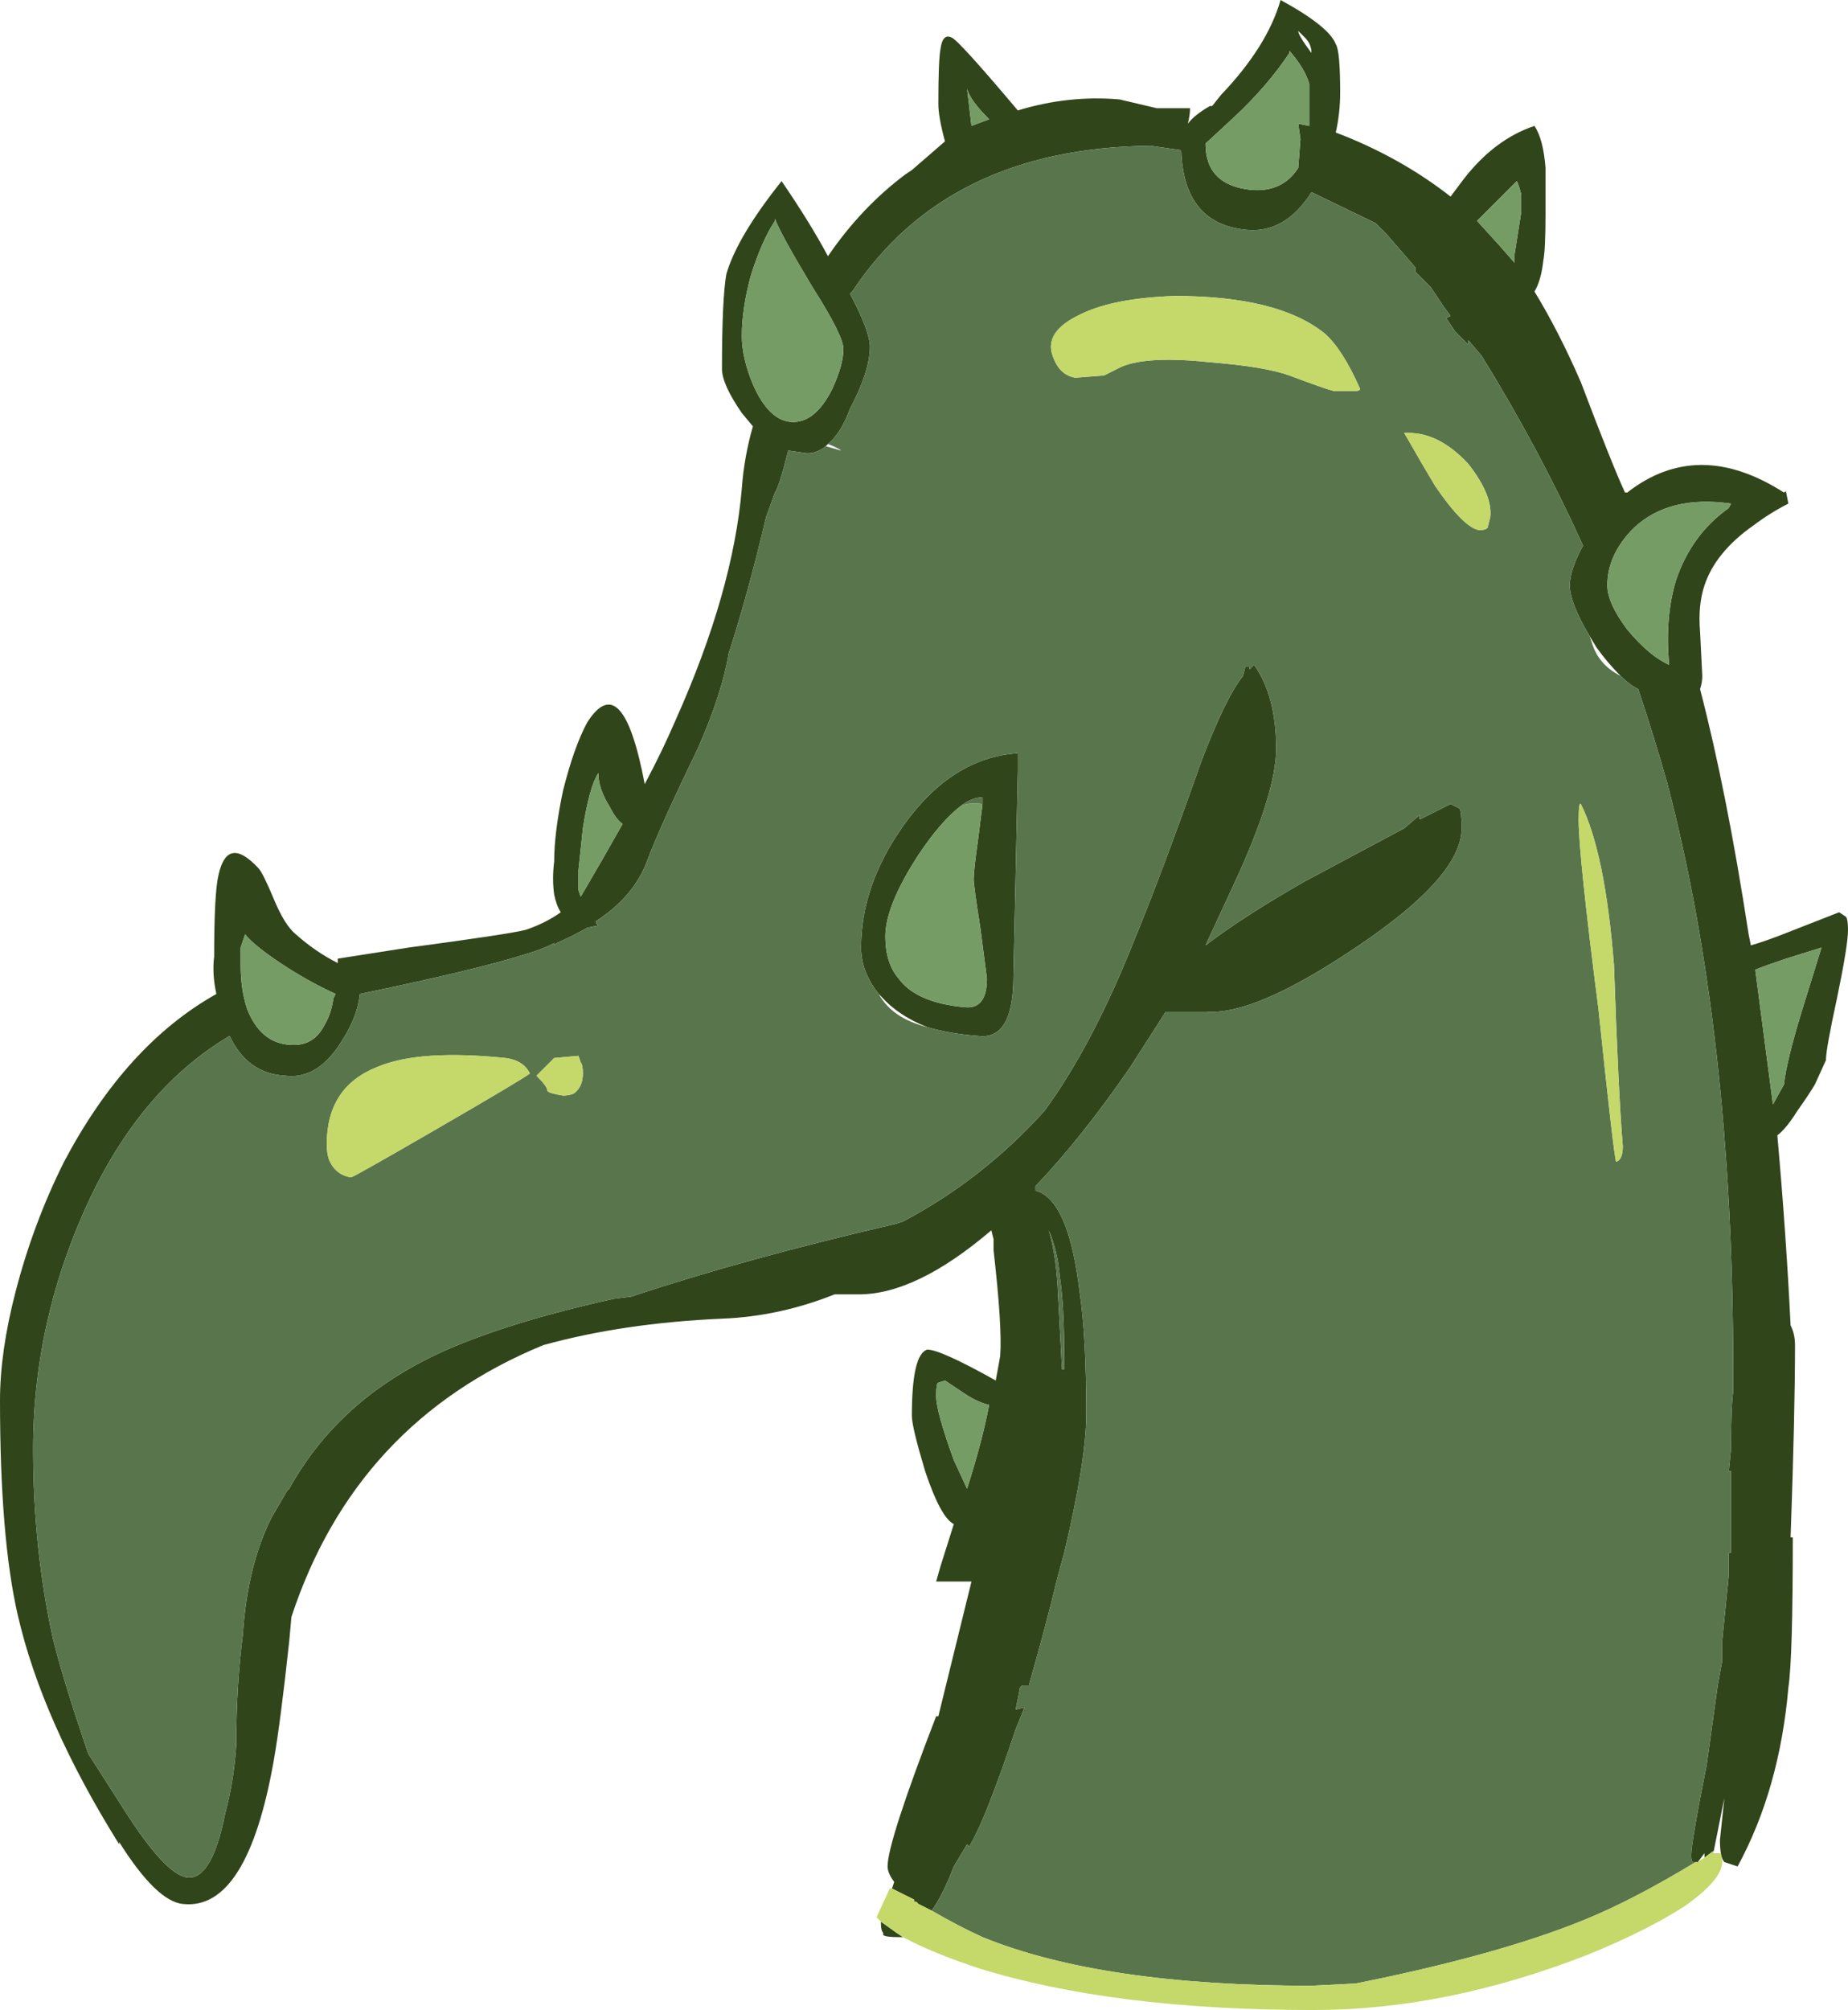 <?xml version="1.0" encoding="UTF-8" standalone="no"?>
<svg xmlns:ffdec="https://www.free-decompiler.com/flash" xmlns:xlink="http://www.w3.org/1999/xlink" ffdec:objectType="shape" height="45.5px" width="41.85px" xmlns="http://www.w3.org/2000/svg">
  <g transform="matrix(1.0, 0.0, 0.0, 1.0, 19.2, 49.1)">
    <path d="M16.8 -34.7 Q16.35 -35.45 16.35 -35.85 16.35 -36.2 16.65 -36.75 15.65 -38.95 14.35 -41.05 L14.05 -41.4 14.05 -41.3 13.75 -41.6 13.55 -41.9 13.65 -41.95 13.5 -42.15 13.2 -42.6 12.85 -42.95 12.85 -43.05 12.2 -43.8 11.95 -44.05 10.5 -44.75 Q9.9 -43.8 9.0 -43.9 7.6 -44.05 7.55 -45.7 L6.85 -45.8 Q2.25 -45.75 0.1 -42.5 L0.05 -42.45 Q0.5 -41.6 0.5 -41.25 0.5 -40.7 0.05 -39.85 -0.15 -39.3 -0.45 -39.05 L-0.5 -39.0 Q-0.75 -38.8 -1.0 -38.85 L-1.35 -38.9 Q-1.55 -38.1 -1.65 -37.95 L-1.85 -37.4 Q-2.25 -35.7 -2.7 -34.3 -2.85 -33.4 -3.4 -32.15 -4.25 -30.4 -4.55 -29.6 -4.85 -28.8 -5.7 -28.25 L-5.7 -28.2 -5.65 -28.15 -5.9 -28.1 Q-6.25 -27.9 -6.6 -27.75 L-6.65 -27.7 -6.65 -27.75 Q-6.95 -27.6 -7.3 -27.5 -8.4 -27.15 -11.05 -26.6 -11.1 -26.1 -11.45 -25.55 -12.0 -24.65 -12.75 -24.75 -13.6 -24.8 -14.0 -25.65 -15.95 -24.5 -17.15 -22.0 -18.45 -19.25 -18.45 -16.3 -18.45 -14.05 -18.0 -12.0 -17.75 -11.0 -17.2 -9.4 L-16.4 -8.15 Q-15.45 -6.65 -14.95 -6.6 -14.4 -6.55 -14.1 -8.05 -13.9 -8.8 -13.85 -9.6 -13.85 -10.95 -13.7 -12.1 -13.6 -13.65 -13.05 -14.75 L-12.7 -15.35 -12.65 -15.4 Q-11.6 -17.3 -9.5 -18.35 -8.0 -19.1 -5.3 -19.7 L-4.9 -19.75 Q-2.35 -20.6 1.1 -21.4 L1.25 -21.45 Q3.05 -22.4 4.45 -23.95 5.55 -25.45 6.5 -27.85 7.1 -29.3 8.0 -31.85 8.55 -33.3 8.95 -33.8 L9.0 -34.0 9.1 -34.0 9.1 -33.95 9.2 -34.05 Q9.7 -33.35 9.7 -32.15 9.7 -31.15 8.75 -29.1 L8.1 -27.7 Q8.95 -28.35 10.35 -29.15 L12.6 -30.35 12.95 -30.65 12.95 -30.55 13.65 -30.9 13.85 -30.8 Q13.9 -30.75 13.9 -30.35 13.9 -29.25 11.5 -27.65 9.2 -26.1 8.1 -26.2 L8.0 -26.2 Q7.6 -26.2 7.2 -26.2 L6.4 -24.95 Q5.3 -23.35 4.25 -22.25 L4.25 -22.15 Q5.0 -21.95 5.25 -19.85 5.4 -18.85 5.4 -17.1 5.4 -16.05 4.9 -13.95 L4.75 -13.4 Q4.5 -12.35 4.1 -10.95 L3.95 -10.95 3.9 -10.9 3.8 -10.4 4.0 -10.45 3.8 -9.95 Q3.45 -8.9 3.15 -8.15 2.95 -7.65 2.75 -7.3 L2.7 -7.35 2.4 -6.85 Q2.15 -6.2 1.9 -5.85 L1.6 -6.0 1.55 -6.05 1.5 -6.05 1.5 -6.1 1.0 -6.35 1.05 -6.5 Q0.9 -6.7 0.9 -6.85 0.9 -7.4 2.0 -10.25 L2.05 -10.25 2.8 -13.3 2.0 -13.3 2.1 -13.65 2.4 -14.6 Q2.1 -14.75 1.75 -15.8 1.45 -16.8 1.45 -17.05 1.45 -18.45 1.8 -18.55 2.1 -18.55 3.35 -17.85 L3.45 -18.4 Q3.5 -19.05 3.3 -20.8 L3.3 -21.05 3.25 -21.25 Q1.55 -19.8 0.25 -19.8 L-0.3 -19.8 Q-1.55 -19.3 -2.85 -19.25 -5.1 -19.15 -6.9 -18.65 -11.15 -16.9 -12.6 -12.5 L-12.65 -11.95 Q-12.85 -10.1 -13.0 -9.25 -13.6 -5.85 -15.05 -6.0 -15.65 -6.05 -16.5 -7.4 L-16.5 -7.35 Q-18.25 -10.15 -18.8 -12.55 -19.2 -14.3 -19.2 -17.4 -19.2 -18.5 -18.85 -19.85 -18.45 -21.4 -17.75 -22.8 -16.35 -25.45 -14.3 -26.6 -14.4 -27.05 -14.35 -27.45 -14.35 -28.9 -14.25 -29.3 -14.05 -30.2 -13.35 -29.45 -13.25 -29.35 -13.0 -28.75 -12.75 -28.15 -12.5 -27.95 -12.05 -27.55 -11.55 -27.3 L-11.55 -27.4 -9.95 -27.65 Q-7.7 -27.95 -7.3 -28.05 -6.85 -28.2 -6.5 -28.45 -6.6 -28.6 -6.65 -28.85 -6.7 -29.2 -6.65 -29.6 -6.65 -30.25 -6.45 -31.2 -6.2 -32.2 -5.9 -32.75 -5.1 -34.0 -4.6 -31.35 -4.2 -32.1 -3.9 -32.8 -2.6 -35.7 -2.4 -38.05 -2.35 -38.75 -2.15 -39.45 L-2.4 -39.75 Q-2.85 -40.4 -2.85 -40.75 -2.85 -42.35 -2.75 -42.9 -2.5 -43.75 -1.5 -45.0 -0.85 -44.05 -0.45 -43.3 0.3 -44.4 1.3 -45.15 L1.45 -45.25 2.2 -45.9 Q2.05 -46.45 2.05 -46.75 2.05 -47.75 2.1 -48.0 2.15 -48.35 2.35 -48.25 2.5 -48.2 3.85 -46.6 5.0 -46.95 6.15 -46.85 L7.0 -46.65 7.75 -46.65 Q7.75 -46.5 7.7 -46.3 7.85 -46.5 8.2 -46.7 L8.25 -46.7 8.45 -46.95 Q9.5 -48.05 9.8 -49.1 10.9 -48.5 11.05 -48.1 11.15 -47.95 11.15 -47.0 11.15 -46.55 11.05 -46.1 12.5 -45.55 13.65 -44.65 L13.95 -45.05 Q14.65 -45.95 15.55 -46.25 15.75 -45.95 15.8 -45.3 L15.8 -44.25 Q15.8 -43.45 15.75 -43.2 15.7 -42.75 15.55 -42.5 16.1 -41.6 16.6 -40.45 17.3 -38.6 17.6 -37.95 L17.65 -37.95 Q19.25 -39.2 21.2 -37.95 21.25 -38.0 21.25 -37.95 L21.3 -37.7 Q20.9 -37.5 20.5 -37.2 19.65 -36.6 19.4 -35.85 19.25 -35.4 19.3 -34.8 L19.35 -33.8 Q19.35 -33.65 19.3 -33.5 19.9 -31.2 20.4 -27.95 L20.45 -27.7 Q20.8 -27.8 21.3 -28.0 L22.45 -28.45 22.6 -28.35 Q22.65 -28.3 22.65 -28.05 22.65 -27.7 22.4 -26.5 22.15 -25.35 22.15 -25.1 L21.9 -24.55 Q21.75 -24.3 21.5 -23.95 21.25 -23.55 21.05 -23.4 21.25 -21.15 21.35 -19.1 21.45 -18.9 21.45 -18.65 21.45 -17.1 21.35 -14.3 L21.4 -14.3 Q21.4 -11.55 21.3 -10.9 21.1 -8.6 20.15 -6.85 L19.85 -6.95 Q19.75 -7.05 19.75 -7.45 L19.85 -8.4 19.6 -7.15 19.6 -7.2 19.4 -7.05 19.4 -7.15 19.25 -6.95 19.2 -6.95 19.15 -6.95 Q19.1 -6.95 19.1 -7.1 19.1 -7.4 19.45 -9.15 L19.7 -10.95 19.8 -11.5 19.8 -11.95 19.95 -13.45 19.95 -13.95 20.0 -13.95 20.0 -15.8 19.95 -15.8 20.0 -16.3 Q20.0 -17.25 20.05 -17.6 L20.05 -18.05 Q20.05 -25.7 18.55 -31.4 18.25 -32.45 17.9 -33.5 17.7 -33.6 17.5 -33.8 17.2 -34.1 16.95 -34.45 L16.8 -34.7 M12.95 -43.6 L12.95 -43.6 M15.15 -45.0 L14.5 -44.35 Q14.35 -44.2 14.25 -44.1 L14.75 -43.55 15.1 -43.15 15.1 -43.35 15.25 -44.3 15.25 -44.7 Q15.2 -44.9 15.15 -45.0 M2.8 -46.25 L3.2 -46.4 Q2.75 -46.85 2.7 -47.1 L2.8 -46.25 M10.5 -47.9 Q10.5 -48.1 10.35 -48.25 L10.2 -48.4 Q10.2 -48.3 10.5 -47.9 M10.0 -47.9 Q9.5 -47.15 8.75 -46.45 L8.1 -45.85 Q8.1 -44.9 9.15 -44.8 9.85 -44.75 10.2 -45.3 L10.25 -45.95 10.2 -46.3 10.45 -46.25 10.45 -47.2 Q10.35 -47.55 10.0 -47.95 L10.0 -47.9 M7.7 -46.2 L7.7 -46.2 M0.7 -26.6 Q0.3 -27.1 0.3 -27.65 0.3 -29.05 1.25 -30.4 2.35 -31.95 3.85 -32.05 L3.85 -31.65 3.75 -27.0 Q3.75 -25.55 2.95 -25.65 2.3 -25.7 1.8 -25.85 1.15 -26.1 0.75 -26.55 L0.7 -26.6 M3.05 -30.9 L3.05 -31.05 Q2.8 -31.05 2.55 -30.85 2.1 -30.5 1.6 -29.75 0.85 -28.6 0.85 -27.9 0.85 -27.3 1.15 -26.95 1.55 -26.4 2.65 -26.3 3.15 -26.25 3.15 -26.95 L3.0 -28.1 Q2.85 -29.05 2.85 -29.2 2.85 -29.4 2.95 -30.1 L3.05 -30.9 M20.0 -37.7 Q18.6 -37.9 17.8 -37.15 17.2 -36.55 17.2 -35.85 17.2 -35.45 17.65 -34.85 18.15 -34.25 18.6 -34.05 18.5 -35.1 18.75 -35.95 19.1 -37.0 19.95 -37.6 L20.0 -37.7 M13.75 -41.95 L13.75 -41.95 M22.05 -27.65 L21.25 -27.4 Q20.8 -27.25 20.55 -27.15 L20.95 -24.1 21.2 -24.55 Q21.25 -25.05 21.6 -26.2 L22.05 -27.65 M4.9 -18.4 Q4.9 -19.55 4.8 -20.2 4.75 -20.8 4.55 -21.25 4.7 -20.75 4.75 -20.0 L4.85 -18.1 4.9 -18.1 4.9 -18.4 M2.05 -17.8 Q2.0 -17.8 2.0 -17.5 2.0 -17.15 2.4 -16.05 L2.7 -15.4 Q3.05 -16.5 3.2 -17.3 2.95 -17.35 2.65 -17.55 L2.2 -17.85 2.05 -17.8 M1.25 -5.25 L1.15 -5.25 Q0.85 -5.25 0.8 -5.3 L0.8 -5.35 Q0.75 -5.4 0.75 -5.55 L0.75 -5.6 1.1 -5.35 1.25 -5.25 M-1.65 -44.15 L-1.65 -44.1 Q-1.95 -43.65 -2.2 -42.85 -2.4 -42.1 -2.4 -41.5 -2.4 -41.0 -2.15 -40.4 -1.8 -39.6 -1.3 -39.55 -0.75 -39.5 -0.35 -40.3 -0.1 -40.85 -0.1 -41.2 -0.1 -41.5 -0.8 -42.6 -1.55 -43.85 -1.65 -44.15 M-6.1 -29.4 Q-6.1 -29.05 -6.1 -28.95 L-6.05 -28.8 Q-5.55 -29.65 -5.1 -30.45 -5.25 -30.55 -5.4 -30.85 -5.65 -31.25 -5.65 -31.6 -5.85 -31.3 -6.0 -30.35 L-6.1 -29.4 M-12.85 -27.3 Q-13.45 -27.7 -13.65 -27.95 L-13.75 -27.65 -13.75 -27.25 Q-13.75 -26.7 -13.6 -26.25 -13.3 -25.5 -12.65 -25.45 -12.1 -25.4 -11.85 -25.9 -11.7 -26.15 -11.65 -26.5 L-11.6 -26.6 Q-12.25 -26.9 -12.85 -27.3" fill="#31451b" fill-rule="evenodd" stroke="none"/>
    <path d="M2.8 -46.25 L2.7 -47.1 Q2.75 -46.85 3.2 -46.4 L2.8 -46.25 M15.15 -45.0 Q15.2 -44.9 15.25 -44.7 L15.25 -44.3 15.1 -43.35 15.1 -43.15 14.75 -43.55 14.25 -44.1 Q14.35 -44.2 14.5 -44.35 L15.15 -45.0 M10.0 -47.9 L10.0 -47.95 Q10.35 -47.55 10.45 -47.2 L10.45 -46.25 10.2 -46.3 10.25 -45.95 10.2 -45.3 Q9.85 -44.75 9.15 -44.8 8.1 -44.9 8.1 -45.85 L8.75 -46.45 Q9.5 -47.15 10.0 -47.9 M3.05 -30.9 L2.95 -30.1 Q2.85 -29.4 2.85 -29.2 2.85 -29.05 3.0 -28.1 L3.15 -26.95 Q3.15 -26.25 2.65 -26.3 1.55 -26.4 1.15 -26.95 0.85 -27.3 0.85 -27.9 0.85 -28.6 1.6 -29.75 2.1 -30.5 2.55 -30.85 2.75 -30.95 3.05 -30.9 M20.0 -37.7 L19.95 -37.6 Q19.1 -37.0 18.75 -35.95 18.5 -35.1 18.6 -34.05 18.15 -34.25 17.65 -34.85 17.2 -35.45 17.2 -35.85 17.2 -36.55 17.8 -37.15 18.6 -37.9 20.0 -37.7 M22.05 -27.65 L21.6 -26.2 Q21.25 -25.05 21.2 -24.55 L20.95 -24.1 20.55 -27.15 Q20.8 -27.25 21.25 -27.4 L22.05 -27.65 M2.05 -17.8 L2.2 -17.85 2.65 -17.55 Q2.95 -17.35 3.2 -17.3 3.05 -16.5 2.7 -15.4 L2.4 -16.05 Q2.0 -17.15 2.0 -17.5 2.0 -17.8 2.05 -17.8 M-6.1 -29.4 L-6.0 -30.35 Q-5.85 -31.3 -5.65 -31.6 -5.65 -31.25 -5.4 -30.85 -5.25 -30.55 -5.1 -30.45 -5.55 -29.65 -6.05 -28.8 L-6.1 -28.95 Q-6.1 -29.05 -6.1 -29.4 M-1.65 -44.15 Q-1.55 -43.85 -0.8 -42.6 -0.1 -41.5 -0.1 -41.2 -0.1 -40.85 -0.35 -40.3 -0.75 -39.5 -1.3 -39.55 -1.8 -39.6 -2.15 -40.4 -2.4 -41.0 -2.4 -41.5 -2.4 -42.1 -2.2 -42.85 -1.95 -43.65 -1.65 -44.1 L-1.65 -44.15 M-12.85 -27.3 Q-12.25 -26.9 -11.6 -26.6 L-11.65 -26.5 Q-11.7 -26.15 -11.85 -25.9 -12.1 -25.4 -12.65 -25.45 -13.3 -25.5 -13.6 -26.25 -13.75 -26.7 -13.75 -27.25 L-13.75 -27.65 -13.65 -27.95 Q-13.45 -27.7 -12.85 -27.3" fill="#759c65" fill-rule="evenodd" stroke="none"/>
    <path d="M-0.45 -39.05 Q-0.15 -39.3 0.05 -39.85 0.5 -40.7 0.5 -41.25 0.5 -41.6 0.05 -42.45 L0.1 -42.5 Q2.25 -45.75 6.85 -45.8 L7.55 -45.7 Q7.6 -44.05 9.0 -43.9 9.9 -43.8 10.5 -44.75 L11.95 -44.05 12.2 -43.8 12.85 -43.05 12.85 -42.95 13.2 -42.6 13.5 -42.15 13.65 -41.95 13.55 -41.9 13.75 -41.6 14.05 -41.3 14.05 -41.4 14.35 -41.05 Q15.65 -38.95 16.65 -36.75 16.35 -36.2 16.35 -35.85 16.35 -35.45 16.8 -34.7 L16.85 -34.55 Q17.0 -34.05 17.5 -33.8 17.7 -33.6 17.9 -33.5 18.25 -32.45 18.55 -31.4 20.05 -25.7 20.05 -18.05 L20.05 -17.6 Q20.0 -17.25 20.0 -16.3 L19.95 -15.8 20.0 -15.8 20.0 -13.95 19.95 -13.95 19.95 -13.45 19.8 -11.95 19.8 -11.5 19.7 -10.95 19.45 -9.15 Q19.1 -7.4 19.1 -7.1 19.1 -6.95 19.15 -6.95 L19.2 -6.95 Q17.8 -6.1 16.7 -5.65 14.75 -4.85 11.5 -4.2 L10.5 -4.15 Q5.75 -4.15 3.05 -5.25 2.5 -5.5 1.9 -5.85 2.15 -6.2 2.4 -6.85 L2.7 -7.35 2.75 -7.3 Q2.95 -7.65 3.15 -8.15 3.45 -8.9 3.8 -9.95 L4.0 -10.45 3.8 -10.4 3.9 -10.9 3.95 -10.95 4.1 -10.95 Q4.5 -12.35 4.75 -13.4 L4.9 -13.95 Q5.4 -16.05 5.4 -17.1 5.4 -18.85 5.25 -19.85 5.0 -21.95 4.25 -22.15 L4.25 -22.25 Q5.3 -23.35 6.4 -24.95 L7.2 -26.2 Q7.6 -26.2 8.0 -26.2 L8.1 -26.2 Q9.2 -26.1 11.5 -27.65 13.9 -29.25 13.9 -30.35 13.9 -30.75 13.85 -30.8 L13.65 -30.9 12.95 -30.55 12.95 -30.65 12.6 -30.35 10.35 -29.15 Q8.95 -28.35 8.1 -27.7 L8.75 -29.1 Q9.7 -31.15 9.7 -32.15 9.7 -33.35 9.2 -34.05 L9.1 -33.95 9.1 -34.0 9.0 -34.0 8.95 -33.8 Q8.55 -33.3 8.0 -31.85 7.1 -29.3 6.5 -27.85 5.55 -25.45 4.45 -23.95 3.05 -22.4 1.25 -21.45 L1.1 -21.4 Q-2.35 -20.6 -4.9 -19.75 L-5.3 -19.7 Q-8.0 -19.1 -9.5 -18.35 -11.6 -17.3 -12.65 -15.4 L-12.7 -15.35 -13.05 -14.75 Q-13.6 -13.65 -13.7 -12.1 -13.85 -10.95 -13.85 -9.6 -13.9 -8.8 -14.1 -8.05 -14.4 -6.55 -14.95 -6.6 -15.45 -6.65 -16.4 -8.15 L-17.2 -9.4 Q-17.75 -11.0 -18.0 -12.0 -18.45 -14.05 -18.45 -16.3 -18.45 -19.25 -17.15 -22.0 -15.95 -24.5 -14.0 -25.65 -13.6 -24.8 -12.75 -24.75 -12.0 -24.65 -11.45 -25.55 -11.1 -26.1 -11.05 -26.6 -8.4 -27.15 -7.3 -27.5 -6.95 -27.6 -6.65 -27.75 L-6.65 -27.7 -6.6 -27.75 Q-6.25 -27.9 -5.9 -28.1 L-5.65 -28.15 -5.7 -28.2 -5.7 -28.25 Q-4.85 -28.8 -4.55 -29.6 -4.25 -30.4 -3.4 -32.15 -2.85 -33.4 -2.7 -34.3 -2.25 -35.7 -1.85 -37.4 L-1.65 -37.95 Q-1.55 -38.1 -1.35 -38.9 L-1.0 -38.85 Q-0.75 -38.8 -0.5 -39.0 L-0.15 -38.9 Q-0.2 -38.95 -0.45 -39.05 M8.2 -40.9 Q9.45 -40.8 10.0 -40.6 10.8 -40.3 11.0 -40.25 L11.5 -40.25 Q11.6 -40.25 11.6 -40.3 11.2 -41.2 10.8 -41.55 9.75 -42.4 7.4 -42.4 5.95 -42.35 5.2 -41.95 4.6 -41.65 4.6 -41.25 4.6 -41.1 4.7 -40.9 4.85 -40.6 5.15 -40.55 L5.8 -40.6 6.2 -40.8 Q6.8 -41.05 8.2 -40.9 M1.8 -25.85 Q2.3 -25.7 2.95 -25.65 3.75 -25.55 3.75 -27.0 L3.85 -31.65 3.85 -32.05 Q2.35 -31.95 1.25 -30.4 0.3 -29.05 0.3 -27.65 0.3 -27.1 0.7 -26.6 1.0 -26.05 1.8 -25.85 M2.55 -30.85 Q2.8 -31.05 3.05 -31.05 L3.05 -30.9 Q2.75 -30.95 2.55 -30.85 M12.7 -39.3 L12.6 -39.3 Q13.0 -38.6 13.3 -38.1 13.95 -37.15 14.3 -37.1 14.5 -37.1 14.5 -37.2 L14.55 -37.4 Q14.6 -37.9 14.05 -38.6 13.4 -39.3 12.7 -39.3 M16.6 -30.9 Q16.55 -30.95 16.55 -30.55 16.55 -29.75 17.0 -26.25 17.35 -22.9 17.4 -22.8 17.55 -22.85 17.55 -23.15 17.45 -24.35 17.35 -27.25 17.15 -29.8 16.6 -30.9 M4.9 -18.4 L4.9 -18.1 4.85 -18.1 4.75 -20.0 Q4.7 -20.75 4.55 -21.25 4.75 -20.8 4.8 -20.2 4.9 -19.55 4.9 -18.4 M-7.2 -24.8 Q-7.35 -25.1 -7.75 -25.15 -9.7 -25.35 -10.65 -24.95 -11.8 -24.5 -11.8 -23.2 -11.8 -23.0 -11.75 -22.85 -11.6 -22.5 -11.25 -22.45 -11.2 -22.45 -9.3 -23.55 -7.4 -24.65 -7.2 -24.8 M-6.05 -25.05 L-6.1 -25.2 -6.65 -25.15 Q-6.95 -24.85 -7.05 -24.75 -6.8 -24.5 -6.8 -24.4 -6.75 -24.35 -6.45 -24.3 -6.3 -24.3 -6.2 -24.35 -6.0 -24.5 -6.0 -24.8 -6.0 -25.0 -6.05 -25.05" fill="#59754c" fill-rule="evenodd" stroke="none"/>
    <path d="M19.2 -6.95 L19.25 -6.95 19.4 -7.05 19.6 -7.2 19.6 -7.15 19.75 -7.15 Q19.8 -7.1 19.8 -6.95 19.8 -6.55 18.95 -5.95 18.1 -5.4 16.75 -4.85 13.55 -3.6 10.55 -3.6 6.0 -3.6 2.95 -4.55 1.9 -4.9 1.25 -5.25 L1.1 -5.35 0.75 -5.6 0.65 -5.7 0.95 -6.35 1.0 -6.35 1.5 -6.1 1.5 -6.05 1.55 -6.05 1.6 -6.0 1.9 -5.85 Q2.5 -5.5 3.05 -5.25 5.75 -4.15 10.5 -4.15 L11.5 -4.2 Q14.75 -4.85 16.7 -5.65 17.8 -6.1 19.2 -6.95 M8.2 -40.9 Q6.8 -41.05 6.2 -40.8 L5.8 -40.6 5.15 -40.55 Q4.85 -40.6 4.7 -40.9 4.6 -41.1 4.6 -41.25 4.6 -41.65 5.2 -41.95 5.95 -42.35 7.4 -42.4 9.75 -42.4 10.8 -41.55 11.2 -41.2 11.6 -40.3 11.6 -40.25 11.5 -40.25 L11.0 -40.25 Q10.8 -40.3 10.0 -40.6 9.45 -40.8 8.2 -40.9 M12.7 -39.3 Q13.4 -39.3 14.05 -38.6 14.6 -37.9 14.55 -37.4 L14.5 -37.2 Q14.5 -37.1 14.3 -37.1 13.95 -37.15 13.3 -38.1 13.0 -38.6 12.6 -39.3 L12.7 -39.3 M16.6 -30.9 Q17.15 -29.8 17.35 -27.25 17.45 -24.35 17.55 -23.15 17.55 -22.85 17.4 -22.8 17.35 -22.9 17.0 -26.25 16.55 -29.75 16.55 -30.55 16.55 -30.95 16.6 -30.9 M-6.05 -25.05 Q-6.0 -25.0 -6.0 -24.8 -6.0 -24.5 -6.2 -24.35 -6.3 -24.3 -6.45 -24.3 -6.75 -24.35 -6.8 -24.4 -6.8 -24.5 -7.05 -24.75 -6.95 -24.85 -6.65 -25.15 L-6.1 -25.2 -6.05 -25.05 M-7.2 -24.8 Q-7.4 -24.65 -9.3 -23.55 -11.2 -22.45 -11.25 -22.45 -11.6 -22.5 -11.75 -22.85 -11.8 -23.0 -11.8 -23.2 -11.8 -24.5 -10.65 -24.95 -9.7 -25.35 -7.75 -25.15 -7.35 -25.1 -7.2 -24.8" fill="#c4d96a" fill-rule="evenodd" stroke="none"/>
  </g>
</svg>

